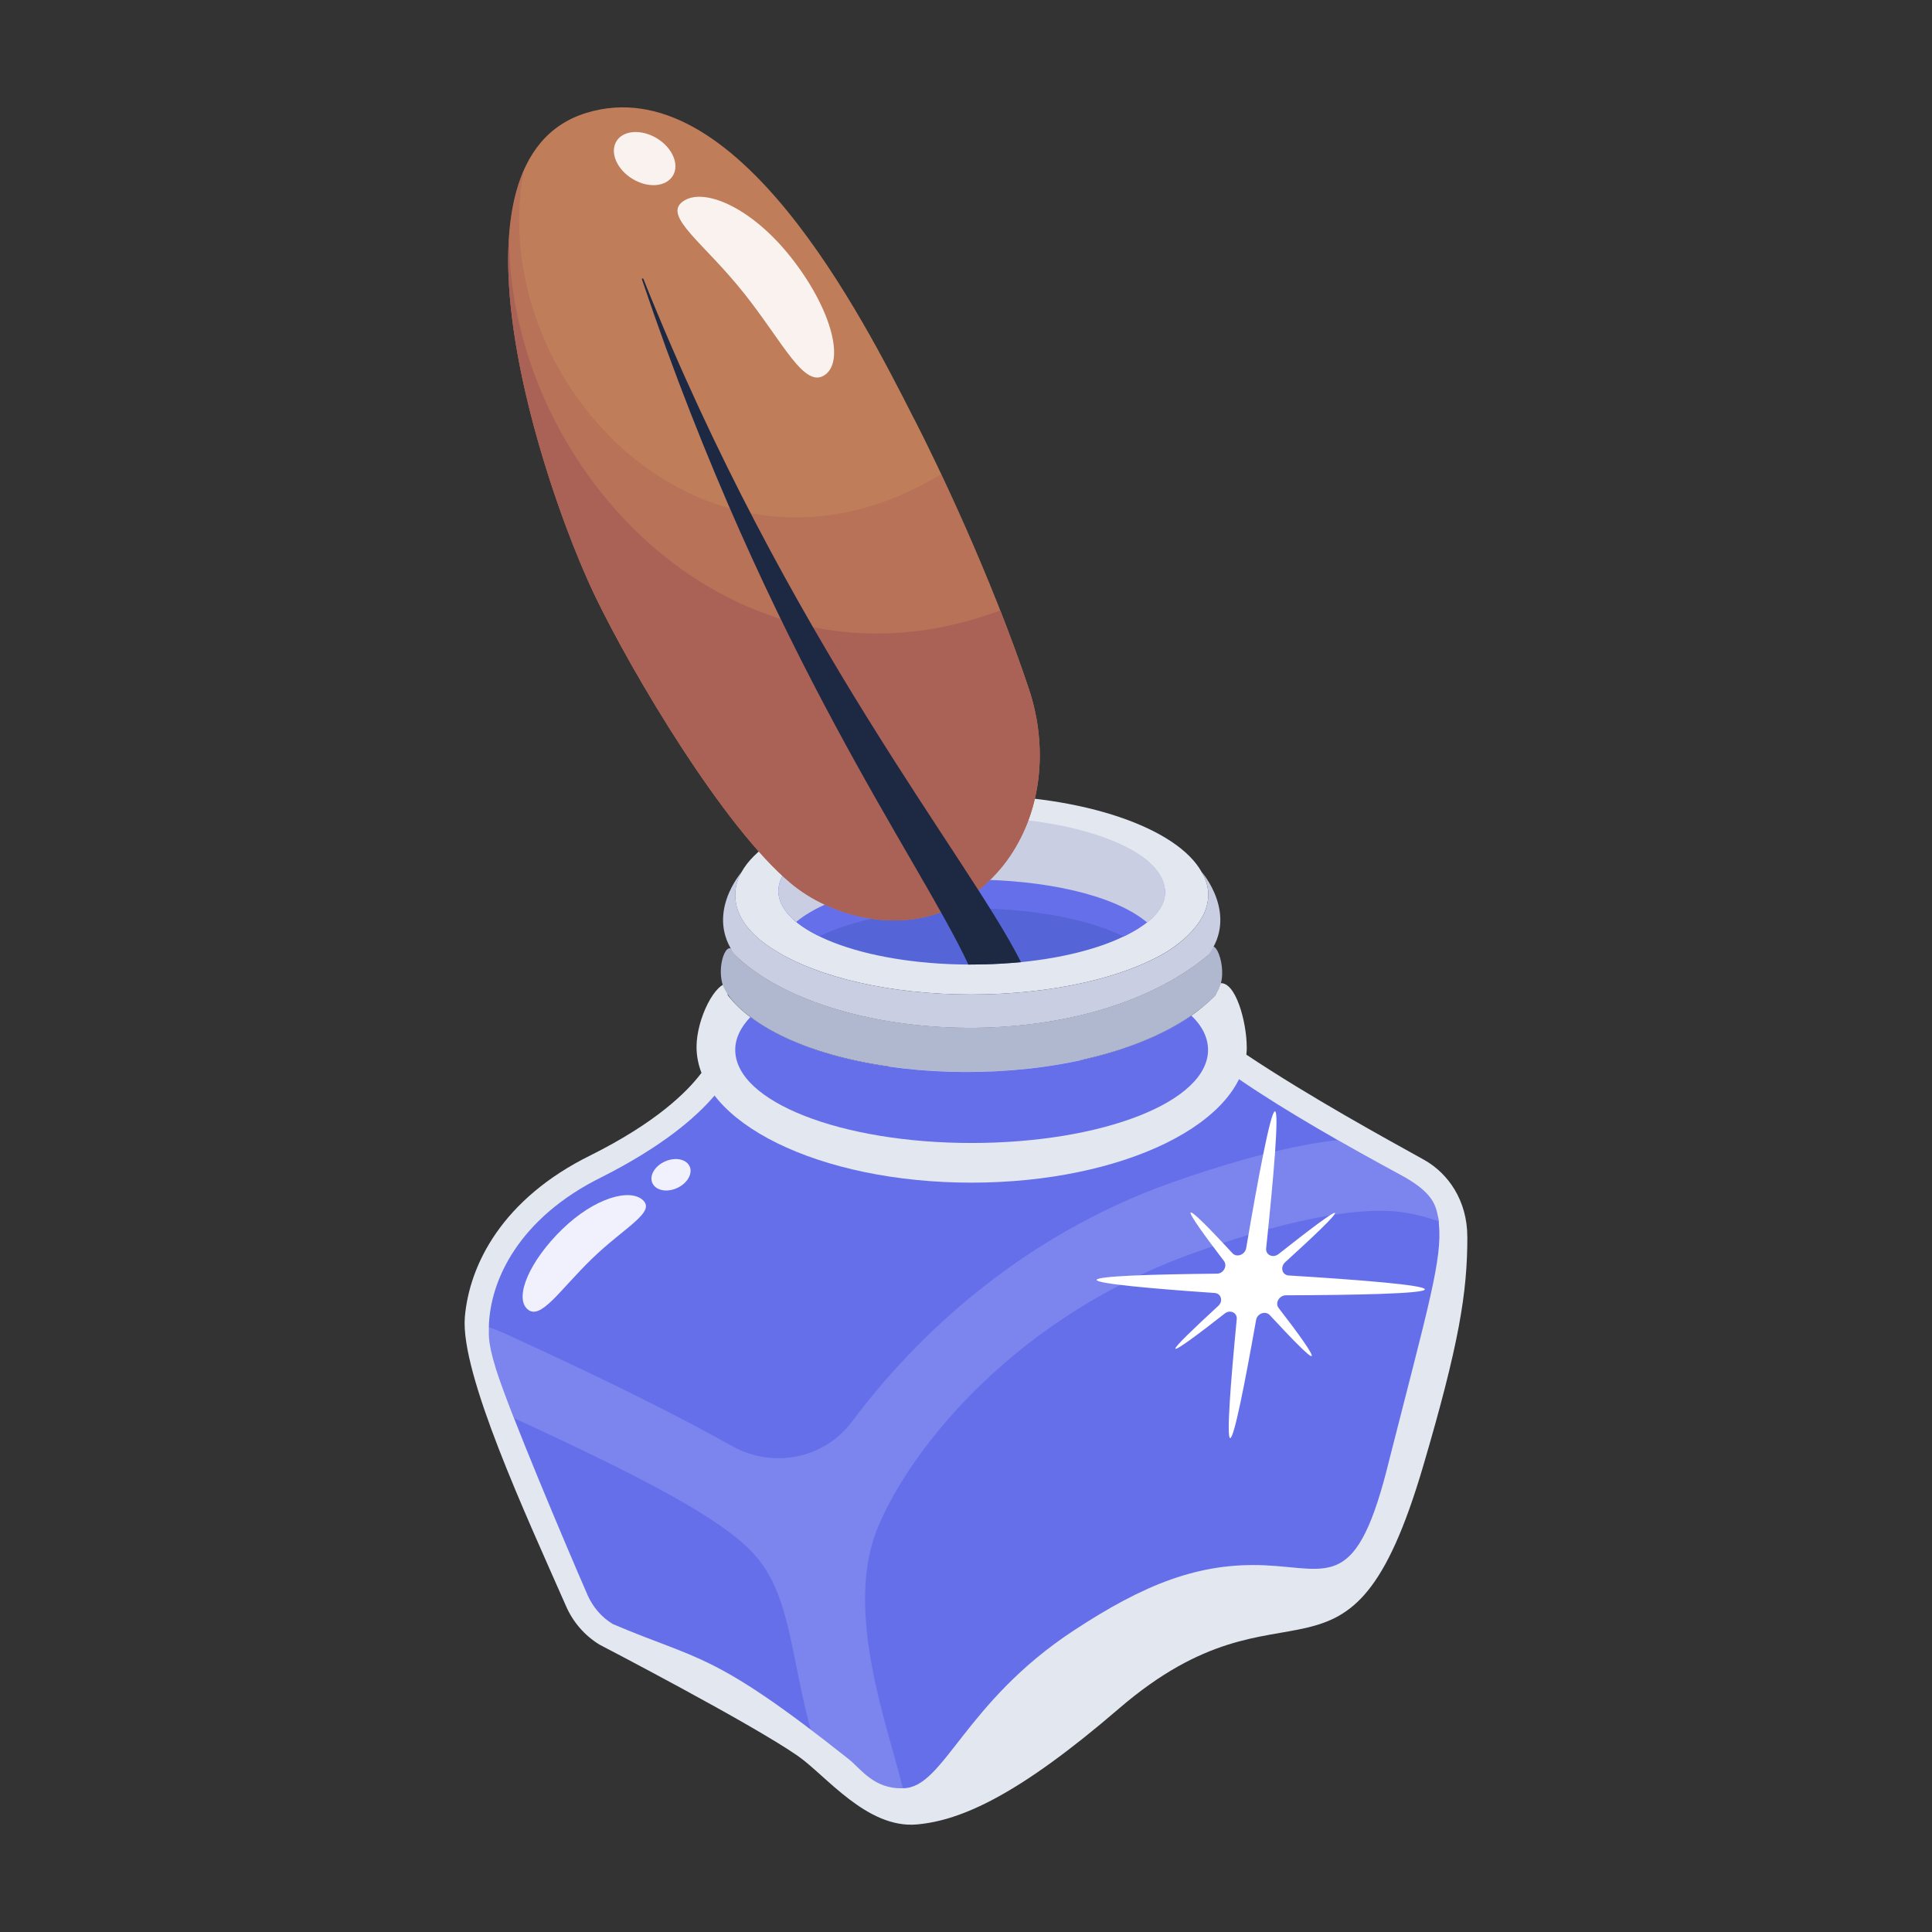 <svg id="Layer_1" enable-background="new 0 0 36 36" height="512" viewBox="0 0 36 36" width="512" xmlns="http://www.w3.org/2000/svg"><rect x="0" y="0" width="36" height="36" fill="#333333" stroke="none"/><g id="_x38_7"><g><g><g><g><path d="m27.342 23.046c0 1.041-.152 1.992-.826 4.282-1.388 4.712-2.513 1.795-5.664 4.507-1.86 1.601-2.932 2.087-3.769 2.161-.929.081-1.693-.912-2.218-1.278-.869-.605-3.693-2.072-3.693-2.072-.283-.173-.502-.429-.63-.73-.743-1.689-1.962-4.313-1.881-5.368.082-.977.694-2.209 2.346-3.022 1.205-.602 1.789-1.169 2.063-1.534l10.143-.347c1.223.815 2.599 1.564 3.332 1.972.436.248.796.749.796 1.429z" fill="#e3e7f0"/></g></g><g><g><path d="m26.811 22.758v.037c.068.662-.189 1.518-.922 4.4-.603 2.474-1.096 2.027-2.319 1.972-1.232-.055-2.255.356-3.561 1.214-2.045 1.342-2.419 2.931-3.177 2.94h-.009c-.539.018-.785-.365-1.004-.539-2.539-2.015-2.782-1.831-4.4-2.52-.21-.128-.365-.31-.466-.53-.447-1.027-1.45-3.404-1.707-4.209-.18-.576-.127-.687-.137-.794.018-.876.566-2.036 2.1-2.794 1.123-.566 1.762-1.114 2.109-1.525l9.769-.301c.905.62 2.043 1.26 3.004 1.78.511.274.648.493.694.739.009.027.018.082.027.128z" fill="#656fea"/></g></g><g opacity=".15"><g><g><path d="m26.811 22.758c-.237-.082-.511-.155-.785-.183-.575-.055-1.689.027-3.743.758-3.332 1.178-5.295 3.624-5.916 5.104-.661 1.552.181 3.735.456 4.884-.539.018-.785-.365-1.004-.539-.265-.21-.502-.393-.712-.548-.384-1.406-.374-2.547-1.077-3.296-.593-.639-1.99-1.379-4.446-2.511-.146-.365-.265-.676-.338-.904-.18-.576-.127-.687-.137-.794.201.073.383.155.456.192 1.78.813 3.122 1.488 4.081 2.027.758.42 1.707.237 2.228-.456 1.15-1.543 3.104-3.442 5.953-4.455 1.196-.42 2.228-.694 3.095-.794.347.201.73.411 1.169.648.511.274.648.493.694.739.009.027.018.082.027.128z" fill="#fff"/></g></g></g><g><g><path d="m21.752 17.728c-.794.484-2.136.803-3.652.803-1.515 0-2.848-.32-3.643-.812-.484-.292-.758-.648-.758-1.041 0-.146.036-.292.119-.429.456-.822 2.209-1.433 4.282-1.433 2.091 0 3.835.612 4.291 1.433.343.572-.076 1.122-.639 1.479z" fill="#e3e7f0"/></g></g><g><g><path d="m21.697 16.606c0 .639-1.134 1.169-2.672 1.322-.557.052-.879.042-.981.045-1.961-.009-3.536-.621-3.536-1.368 0-.549.855-1.017 2.087-1.233.243-.045.504-.072.774-.099.234-.018.486-.027.738-.027 1.988-0 3.59.603 3.59 1.359z" fill="#5564d7"/></g></g><g><g><path d="m23.232 19.508c0 1.406-2.301 2.529-5.131 2.529s-5.122-1.123-5.122-2.529c0-.525.356-1.235.613-1.183.046 0-.074.179-.02.234.11.137.247.274.411.393 1.762 1.333 6.144 1.406 8.217-.027.164-.119.308-.24.436-.368.055-.055.039-.234.084-.234.303-.061.511.727.511 1.186z" fill="#e3e7f0"/></g></g><g><g><path d="m22.721 18.403v.009c-.027.055-.055.1-.082.146-.128.128-.274.247-.438.365-2.072 1.433-6.455 1.36-8.217.027-.193-.139-.386-.325-.493-.539-.174-.374.072-1.02.21-.612 1.716 1.653 6.464 1.945 8.81 0 .083-.485.383.228.21.603z" fill="#b0b8cf"/></g></g><g><g><path d="m22.511 17.801c-2.346 1.945-7.094 1.653-8.81 0-.575-.767.119-1.552.119-1.552-.082.137-.119.283-.119.429 0 .393.274.749.758 1.041.794.493 2.127.812 3.643.812s2.858-.32 3.652-.803c.564-.358.979-.91.636-1.482 0 0 .697.788.121 1.554z" fill="#c9cee2"/></g></g><g><g><path d="m20.938 17.449c-1.436-.698-4.25-.694-5.668-.004-.484-.228-.767-.53-.767-.84 0-.749 1.625-1.36 3.597-1.36 3.003 0 4.685 1.334 2.838 2.205z" fill="#656fea"/></g></g><g><g><path d="m21.709 16.605c.009.187-.068.374-.335.583-1.263-1.059-5.279-1.066-6.538-.009-.213-.172-.333-.372-.333-.573 0-.749 1.642-1.378 3.614-1.378 1.99-0 3.591.629 3.591 1.378z" fill="#c9cee2"/></g></g><g><g><path d="m22.51 19.563c0 .968-1.972 1.735-4.41 1.735-2.419 0-4.4-.767-4.4-1.735 0-.219.101-.42.283-.612 1.762 1.333 6.144 1.407 8.217-.026.201.192.31.41.31.639z" fill="#656fea"/></g></g></g><g><g><g><path d="m17.041 7.819c.4.78 1.416 2.88 2.134 5.028.316.956.26 2.001-.193 2.837-.259.49-.661.906-1.195 1.2-1.008.533-2.3.207-3.054-.429-1.245-1.04-2.948-3.899-3.65-5.361-.971-2.03-3.002-8.122-.155-8.991 2.785-.85 5.143 3.808 6.112 5.717z" fill="#bf7d5a"/></g></g><g opacity=".4"><g><path d="m9.758 3.179c-.906 2.07.546 6.29 1.323 7.915.702 1.461 2.404 4.321 3.65 5.361.736.621 2.029.971 3.054.429.534-.294.935-.71 1.195-1.2.453-.836.509-1.881.193-2.837-.505-1.511-1.153-2.989-1.635-4.01-4.373 2.638-8.518-1.723-7.779-5.658z" fill="#aa6256"/></g></g><g><g><path d="m9.484 4.413c-.154 2.21.955 5.335 1.599 6.681.702 1.461 2.404 4.321 3.65 5.361.736.621 2.029.971 3.054.429.534-.294.935-.71 1.195-1.2.453-.836.509-1.881.193-2.837-.167-.5-.349-.995-.536-1.473-4.93 1.852-9.148-2.585-9.154-6.961z" fill="#aa6256"/></g></g><g><g><path d="m19.025 17.928c-.557.052-.879.042-.981.045-.918-1.975-3.7-5.71-6.082-12.766-.009-.018.018-.027.027-.009 2.692 6.739 6.057 10.774 7.035 12.73z" fill="#1d2943"/></g></g></g><g opacity=".9"><g><path d="m13.86 5.459c.74.933 1.131 1.798 1.514 1.525.379-.271.098-1.264-.642-2.197-.74-.933-1.628-1.305-2.007-1.034-.383.274.394.773 1.134 1.706z" fill="#fff"/></g></g><g opacity=".9"><g><path d="m11.484 2.636c-.125.213.016.527.307.701.291.174.625.145.75-.068.122-.209-.014-.519-.305-.694-.291-.174-.63-.148-.752.061z" fill="#fff"/></g></g></g><g><g><path d="m24.014 23.767c-.125-.008-.165-.158-.066-.248.521-.474.954-.884.927-.917-.025-.03-.5.33-1.05.765-.105.083-.245.018-.232-.107.137-1.308.247-2.556.163-2.553-.08.003-.315 1.25-.535 2.549-.021.124-.176.182-.255.097-.404-.438-.747-.789-.78-.758-.03.028.258.427.62.901.07.092-.008.236-.128.237-1.193.012-2.238.043-2.244.116-.006.07 1.026.163 2.202.244.119.008.159.153.067.238-.461.425-.824.773-.801.8.025.03.429-.271.921-.657.098-.077.234-.013.222.106-.114 1.176-.193 2.211-.123 2.217.073.006.275-1.025.484-2.204.021-.119.175-.173.254-.088.405.437.748.79.78.764.036-.028-.251-.426-.615-.897-.071-.092.011-.236.137-.236 1.307-.004 2.572-.03 2.588-.109.016-.082-1.232-.18-2.534-.26z" fill="#fff"/></g></g><g opacity=".9"><g><path d="m11.027 23.458c-.605.588-.959 1.16-1.203.933-.242-.225.046-.897.651-1.485.605-.588 1.263-.768 1.505-.543.244.227-.348.507-.953 1.095z" fill="#fff"/></g></g><g opacity=".9"><g><path d="m12.852 21.736c.059.141-.051.321-.244.405-.192.084-.394.039-.454-.101-.058-.138.05-.317.242-.4.192-.084.397-.04.455.097z" fill="#fff"/></g></g></g></svg>